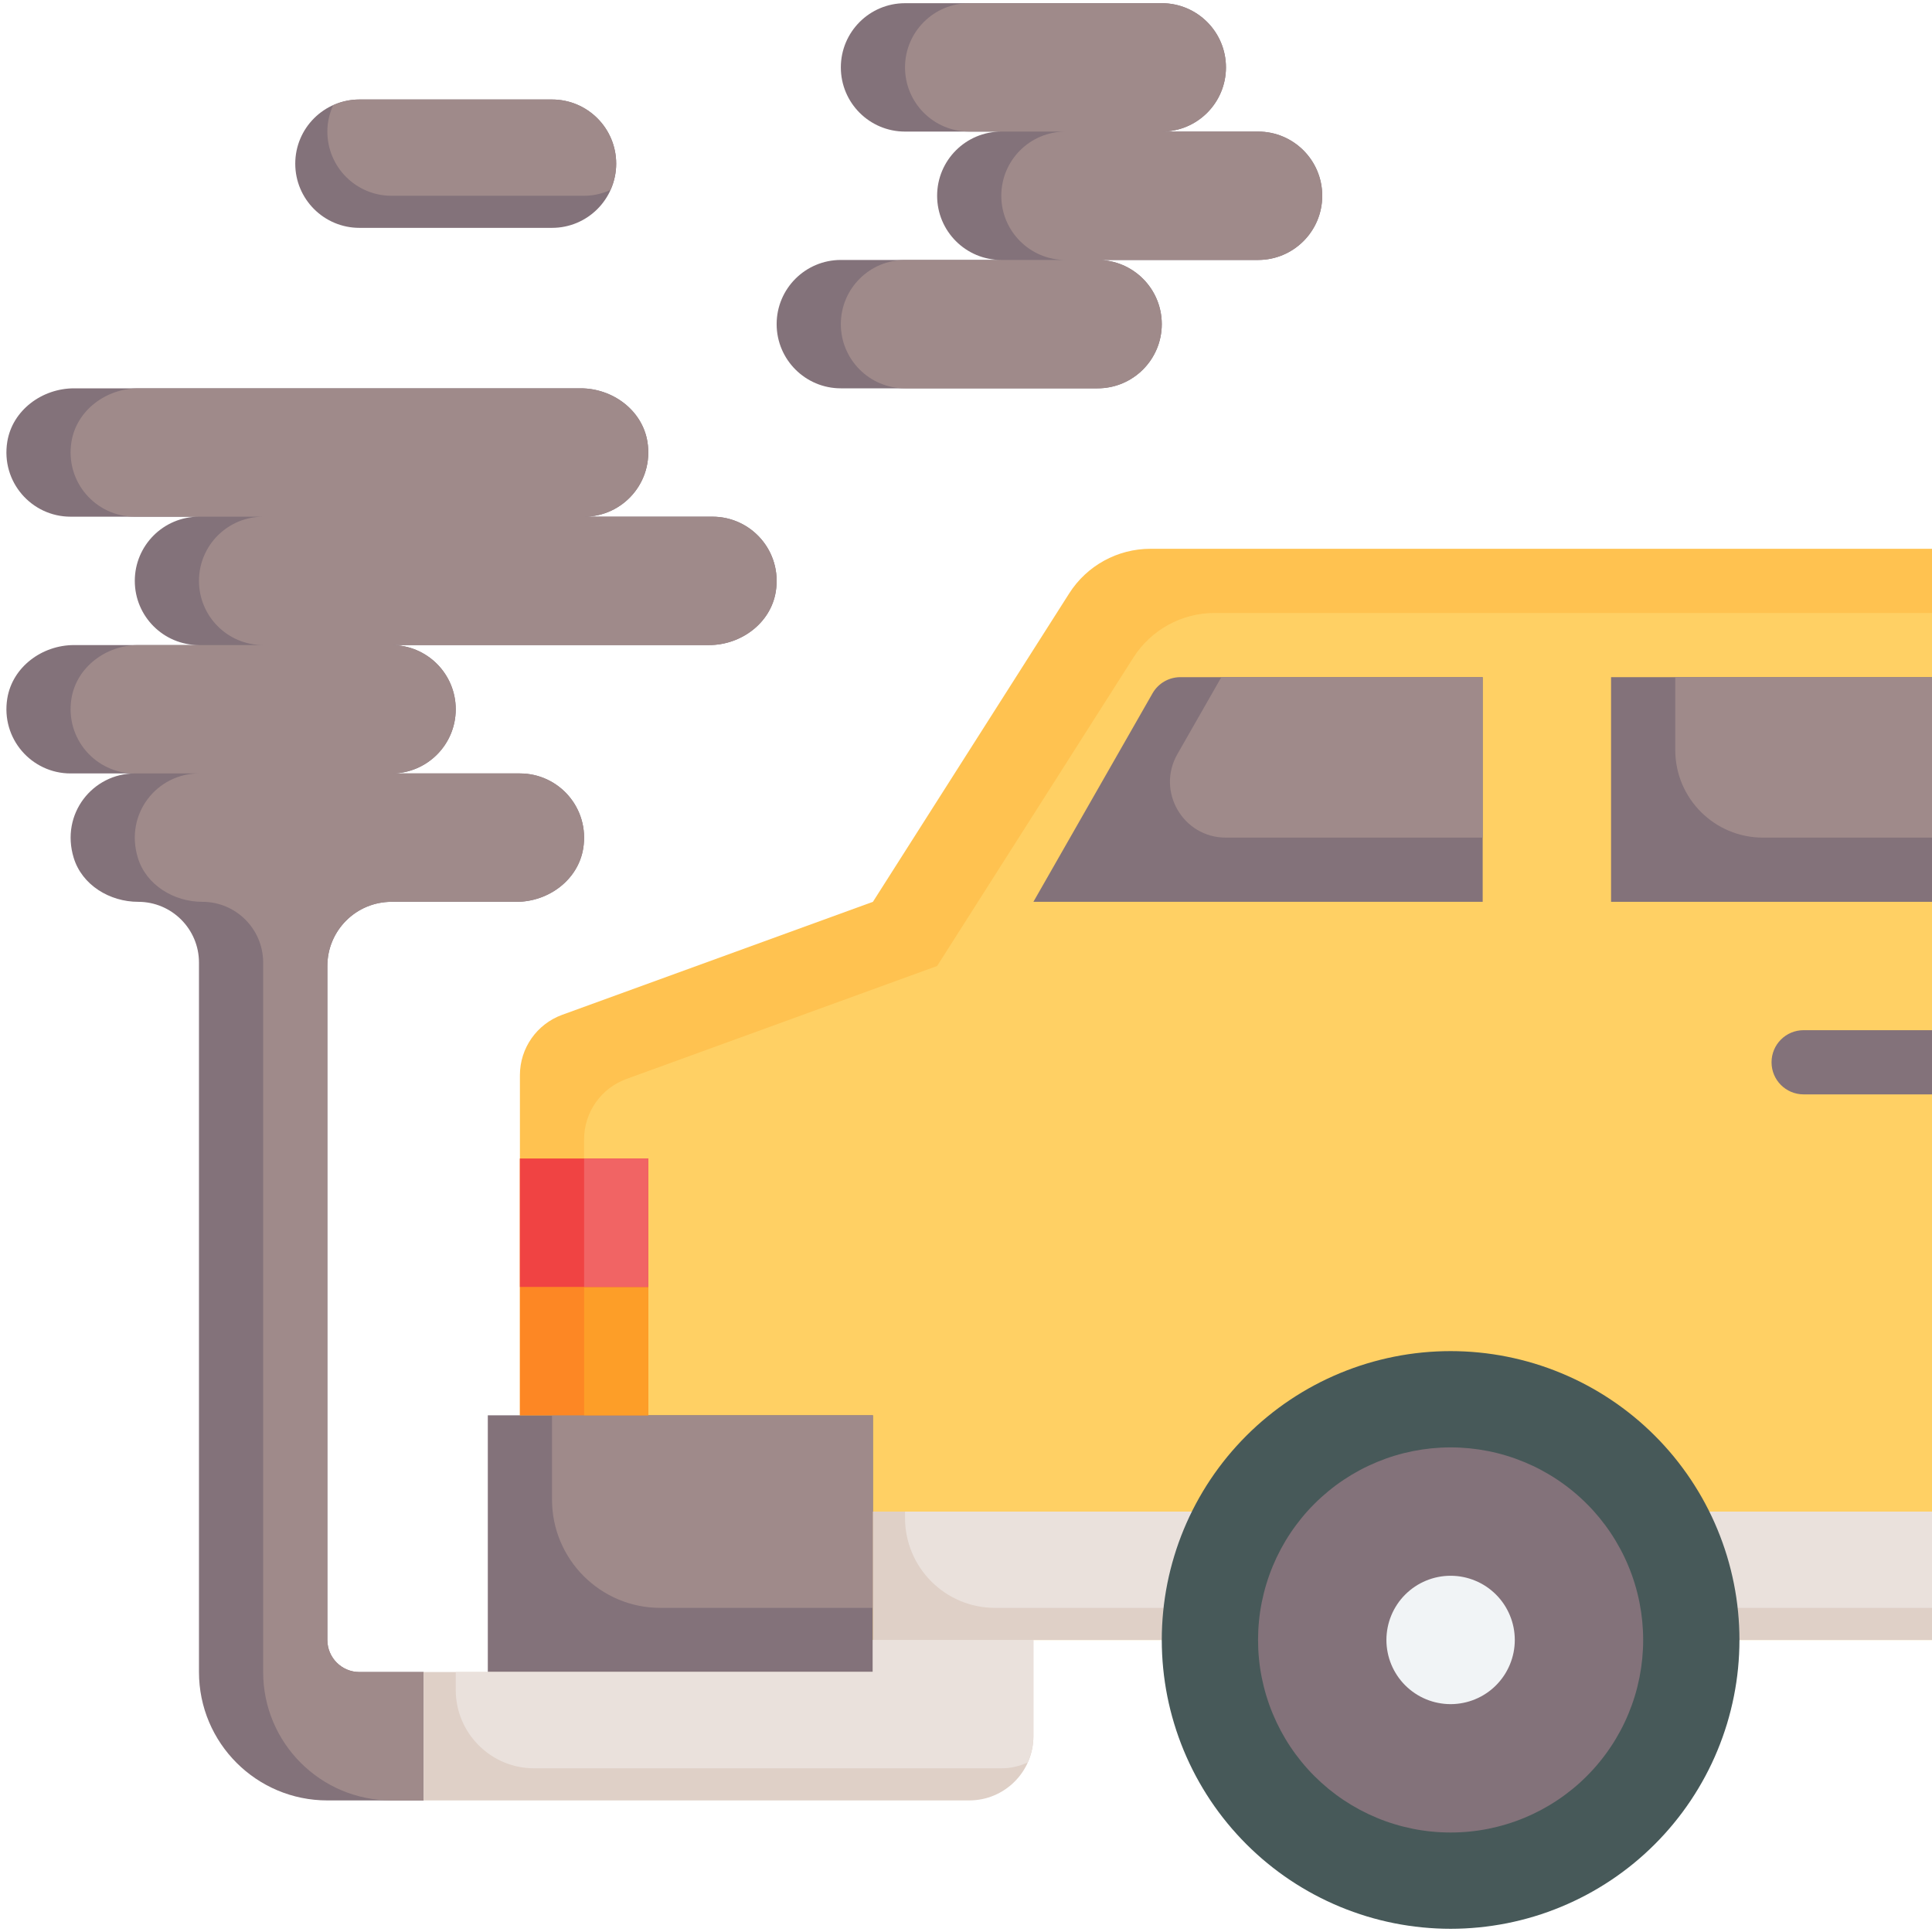 <svg xmlns="http://www.w3.org/2000/svg" xmlns:xlink="http://www.w3.org/1999/xlink" width="500" zoomAndPan="magnify" viewBox="0 0 375 375" height="500" preserveAspectRatio="xMidYMid meet" version="1.0"><rect x="-37.5" width="450" fill="#ffffff" y="-37.5" height="450" fill-opacity="1"/><rect x="-37.5" width="450" fill="#ffffff" y="-37.5" height="450" fill-opacity="1"/><path fill="#ffc250" d="M 375 318.312 L 100.914 318.312 L 100.914 208.688 C 100.914 203.445 104.191 198.77 109.117 196.977 L 169.434 175.043 L 207.535 115.172 C 210.965 109.785 216.906 106.52 223.301 106.52 L 375 106.52 Z M 375 318.312 " fill-opacity="1" fill-rule="nonzero"/><path fill="#ffd064" d="M 375 318.312 L 375 118.977 L 235.758 118.977 C 229.367 118.977 223.426 122.242 219.992 127.629 L 181.895 187.5 L 121.574 209.434 C 116.648 211.227 113.371 215.906 113.371 221.145 L 113.371 318.312 Z M 375 318.312 " fill-opacity="1" fill-rule="nonzero"/><path fill="#83727a" d="M 94.684 274.711 L 169.434 274.711 L 169.434 324.543 L 94.684 324.543 Z M 94.684 274.711 " fill-opacity="1" fill-rule="nonzero"/><path fill="#9f8a8a" d="M 107.145 291.062 C 107.145 302.672 116.555 312.086 128.168 312.086 L 169.434 312.086 L 169.434 274.711 L 107.145 274.711 Z M 107.145 291.062 " fill-opacity="1" fill-rule="nonzero"/><path fill="#fd8724" d="M 100.914 224.875 L 125.832 224.875 L 125.832 274.711 L 100.914 274.711 Z M 100.914 224.875 " fill-opacity="1" fill-rule="nonzero"/><path fill="#fd9e28" d="M 113.371 224.875 L 125.832 224.875 L 125.832 274.711 L 113.371 274.711 Z M 113.371 224.875 " fill-opacity="1" fill-rule="nonzero"/><path fill="#f04343" d="M 100.914 224.875 L 125.832 224.875 L 125.832 249.793 L 100.914 249.793 Z M 100.914 224.875 " fill-opacity="1" fill-rule="nonzero"/><path fill="#f16464" d="M 113.371 224.875 L 125.832 224.875 L 125.832 249.793 L 113.371 249.793 Z M 113.371 224.875 " fill-opacity="1" fill-rule="nonzero"/><path fill="#83727a" d="M 223.703 134.578 L 200.582 175.043 L 287.789 175.043 L 287.789 131.438 L 229.109 131.438 C 226.875 131.438 224.812 132.633 223.703 134.578 Z M 223.703 134.578 " fill-opacity="1" fill-rule="nonzero"/><path fill="#9f8a8a" d="M 228.531 146.375 C 224.402 153.602 229.617 162.582 237.934 162.582 L 287.789 162.582 L 287.789 131.438 L 237.066 131.438 Z M 228.531 146.375 " fill-opacity="1" fill-rule="nonzero"/><path fill="#83727a" d="M 312.707 131.438 L 375 131.438 L 375 175.043 L 312.707 175.043 Z M 312.707 131.438 " fill-opacity="1" fill-rule="nonzero"/><path fill="#9f8a8a" d="M 325.168 145.566 C 325.168 154.965 332.785 162.582 342.184 162.582 L 375 162.582 L 375 131.438 L 325.168 131.438 Z M 325.168 145.566 " fill-opacity="1" fill-rule="nonzero"/><path fill="#dfd0c7" d="M 169.434 293.398 L 375 293.398 L 375 318.312 L 169.434 318.312 Z M 169.434 293.398 " fill-opacity="1" fill-rule="nonzero"/><path fill="#eae1dc" d="M 175.664 294.617 C 175.664 304.266 183.48 312.086 193.133 312.086 L 375 312.086 L 375 293.398 L 175.664 293.398 Z M 175.664 294.617 " fill-opacity="1" fill-rule="nonzero"/><path fill="#83727a" d="M 82.227 324.543 L 69.766 324.543 C 66.328 324.543 63.539 321.754 63.539 318.312 L 63.539 187.5 C 63.539 180.617 69.113 175.043 75.996 175.043 L 100.246 175.043 C 106.453 175.043 112.207 170.801 113.203 164.676 C 114.469 156.871 108.48 150.125 100.914 150.125 L 75.996 150.125 C 82.879 150.125 88.457 144.551 88.457 137.668 C 88.457 130.781 82.879 125.207 75.996 125.207 L 137.621 125.207 C 143.828 125.207 149.582 120.965 150.578 114.844 C 151.844 107.035 145.859 100.289 138.289 100.289 L 113.371 100.289 C 120.941 100.289 126.926 93.543 125.664 85.738 C 124.664 79.617 118.91 75.375 112.707 75.375 L 14.371 75.375 C 8.168 75.375 2.41 79.617 1.414 85.738 C 0.148 93.543 6.137 100.289 13.703 100.289 L 38.621 100.289 C 31.738 100.289 26.164 105.867 26.164 112.75 C 26.164 119.633 31.738 125.207 38.621 125.207 L 14.371 125.207 C 8.168 125.207 2.41 129.449 1.414 135.574 C 0.148 143.379 6.137 150.125 13.703 150.125 L 26.164 150.125 C 18.008 150.125 11.688 157.961 14.309 166.516 C 15.93 171.801 21.297 175.043 26.828 175.043 C 33.34 175.043 38.621 180.324 38.621 186.832 L 38.621 324.543 C 38.621 338.305 49.777 349.461 63.539 349.461 L 82.227 349.461 Z M 82.227 324.543 " fill-opacity="1" fill-rule="nonzero"/><path fill="#9f8a8a" d="M 150.578 114.844 C 151.844 107.035 145.859 100.289 138.289 100.289 L 113.371 100.289 C 120.941 100.289 126.926 93.543 125.664 85.738 C 124.664 79.617 118.91 75.375 112.707 75.375 L 26.828 75.375 C 20.625 75.375 14.871 79.617 13.871 85.738 C 12.609 93.543 18.594 100.289 26.164 100.289 L 51.078 100.289 C 44.195 100.289 38.621 105.867 38.621 112.75 C 38.621 119.633 44.195 125.207 51.078 125.207 L 26.828 125.207 C 20.625 125.207 14.871 129.449 13.871 135.574 C 12.609 143.379 18.594 150.125 26.164 150.125 L 38.621 150.125 C 30.469 150.125 24.145 157.961 26.762 166.516 C 28.387 171.801 33.758 175.043 39.289 175.043 C 45.797 175.043 51.078 180.324 51.078 186.832 L 51.078 324.543 C 51.078 338.305 62.234 349.461 75.996 349.461 L 82.227 349.461 L 82.227 324.543 L 69.766 324.543 C 66.328 324.543 63.539 321.754 63.539 318.312 L 63.539 187.5 C 63.539 180.617 69.113 175.043 75.996 175.043 L 100.246 175.043 C 106.453 175.043 112.207 170.801 113.203 164.676 C 114.469 156.871 108.48 150.125 100.914 150.125 L 75.996 150.125 C 82.879 150.125 88.457 144.551 88.457 137.668 C 88.457 130.781 82.879 125.207 75.996 125.207 L 137.621 125.207 C 143.828 125.207 149.582 120.965 150.578 114.844 Z M 150.578 114.844 " fill-opacity="1" fill-rule="nonzero"/><path fill="#83727a" d="M 244.188 25.539 L 225.5 25.539 C 232.383 25.539 237.957 19.965 237.957 13.082 C 237.957 6.199 232.383 0.621 225.5 0.621 L 175.664 0.621 C 168.781 0.621 163.207 6.199 163.207 13.082 C 163.207 19.965 168.781 25.539 175.664 25.539 L 194.352 25.539 C 187.469 25.539 181.895 31.113 181.895 38 C 181.895 44.883 187.469 50.457 194.352 50.457 L 163.207 50.457 C 156.324 50.457 150.746 56.031 150.746 62.914 C 150.746 69.797 156.324 75.375 163.207 75.375 L 213.039 75.375 C 219.922 75.375 225.5 69.797 225.5 62.914 C 225.5 56.031 219.922 50.457 213.039 50.457 L 244.188 50.457 C 251.07 50.457 256.645 44.883 256.645 38 C 256.645 31.113 251.07 25.539 244.188 25.539 Z M 244.188 25.539 " fill-opacity="1" fill-rule="nonzero"/><path fill="#9f8a8a" d="M 256.645 38 C 256.645 31.113 251.07 25.539 244.188 25.539 L 225.5 25.539 C 232.383 25.539 237.957 19.965 237.957 13.082 C 237.957 6.199 232.383 0.621 225.5 0.621 L 188.121 0.621 C 181.238 0.621 175.664 6.199 175.664 13.082 C 175.664 19.965 181.238 25.539 188.121 25.539 L 206.812 25.539 C 199.926 25.539 194.352 31.113 194.352 38 C 194.352 44.883 199.926 50.457 206.812 50.457 L 175.664 50.457 C 168.781 50.457 163.207 56.031 163.207 62.914 C 163.207 69.797 168.781 75.375 175.664 75.375 L 213.039 75.375 C 219.922 75.375 225.5 69.797 225.5 62.914 C 225.5 56.031 219.922 50.457 213.039 50.457 L 244.188 50.457 C 251.07 50.457 256.645 44.883 256.645 38 Z M 256.645 38 " fill-opacity="1" fill-rule="nonzero"/><path fill="#83727a" d="M 107.145 44.227 L 69.766 44.227 C 62.883 44.227 57.309 38.652 57.309 31.77 C 57.309 24.887 62.883 19.312 69.766 19.312 L 107.145 19.312 C 114.027 19.312 119.602 24.887 119.602 31.77 C 119.602 38.652 114.027 44.227 107.145 44.227 Z M 107.145 44.227 " fill-opacity="1" fill-rule="nonzero"/><path fill="#9f8a8a" d="M 107.145 19.312 L 69.766 19.312 C 67.941 19.312 66.223 19.727 64.66 20.434 C 63.957 21.996 63.539 23.715 63.539 25.539 C 63.539 32.422 69.113 38 75.996 38 L 113.371 38 C 115.195 38 116.918 37.582 118.48 36.879 C 119.184 35.312 119.602 33.594 119.602 31.77 C 119.602 24.887 114.027 19.312 107.145 19.312 Z M 107.145 19.312 " fill-opacity="1" fill-rule="nonzero"/><path fill="#dfd0c7" d="M 200.582 318.312 L 169.434 318.312 L 169.434 324.543 L 82.227 324.543 L 82.227 349.461 L 188.121 349.461 C 195.008 349.461 200.582 343.887 200.582 337 L 200.582 318.312 " fill-opacity="1" fill-rule="nonzero"/><path fill="#eae1dc" d="M 88.457 324.543 L 88.457 327.996 C 88.457 336.41 95.277 343.23 103.691 343.23 L 194.352 343.23 C 196.176 343.23 197.898 342.812 199.461 342.109 C 200.164 340.547 200.582 338.828 200.582 337 L 200.582 318.312 L 169.434 318.312 L 169.434 324.543 Z M 88.457 324.543 " fill-opacity="1" fill-rule="nonzero"/><path fill="#475959" d="M 337.625 318.312 C 337.625 320.148 337.535 321.98 337.355 323.809 C 337.176 325.637 336.906 327.449 336.547 329.25 C 336.188 331.051 335.742 332.832 335.211 334.59 C 334.676 336.344 334.059 338.07 333.355 339.77 C 332.656 341.465 331.871 343.121 331.004 344.742 C 330.141 346.359 329.195 347.934 328.176 349.461 C 327.156 350.988 326.062 352.461 324.898 353.879 C 323.734 355.301 322.504 356.656 321.203 357.957 C 319.906 359.254 318.547 360.488 317.129 361.652 C 315.707 362.816 314.234 363.91 312.707 364.93 C 311.184 365.949 309.609 366.891 307.988 367.758 C 306.371 368.621 304.711 369.406 303.016 370.109 C 301.32 370.812 299.594 371.43 297.836 371.965 C 296.078 372.496 294.301 372.941 292.5 373.301 C 290.699 373.656 288.883 373.926 287.055 374.105 C 285.23 374.285 283.398 374.379 281.562 374.379 C 279.727 374.379 277.895 374.285 276.066 374.105 C 274.238 373.926 272.426 373.656 270.625 373.301 C 268.824 372.941 267.043 372.496 265.289 371.965 C 263.531 371.43 261.805 370.812 260.105 370.109 C 258.41 369.406 256.754 368.621 255.133 367.758 C 253.516 366.891 251.941 365.949 250.414 364.93 C 248.887 363.91 247.414 362.816 245.996 361.652 C 244.574 360.488 243.219 359.254 241.918 357.957 C 240.621 356.656 239.391 355.301 238.223 353.879 C 237.059 352.461 235.965 350.988 234.945 349.461 C 233.926 347.934 232.984 346.359 232.117 344.742 C 231.254 343.121 230.469 341.465 229.766 339.77 C 229.062 338.07 228.445 336.344 227.914 334.59 C 227.379 332.832 226.934 331.051 226.574 329.25 C 226.219 327.449 225.949 325.637 225.77 323.809 C 225.59 321.98 225.5 320.148 225.5 318.312 C 225.5 316.477 225.59 314.645 225.77 312.82 C 225.949 310.992 226.219 309.176 226.574 307.375 C 226.934 305.574 227.379 303.797 227.914 302.039 C 228.445 300.281 229.062 298.555 229.766 296.859 C 230.469 295.164 231.254 293.504 232.117 291.887 C 232.984 290.266 233.926 288.695 234.945 287.168 C 235.965 285.641 237.059 284.168 238.223 282.746 C 239.391 281.328 240.621 279.969 241.918 278.672 C 243.219 277.371 244.574 276.141 245.996 274.977 C 247.414 273.812 248.887 272.719 250.414 271.699 C 251.941 270.68 253.516 269.734 255.133 268.871 C 256.754 268.004 258.41 267.223 260.105 266.52 C 261.805 265.816 263.531 265.199 265.289 264.664 C 267.043 264.133 268.824 263.688 270.625 263.328 C 272.426 262.969 274.238 262.699 276.066 262.52 C 277.895 262.34 279.727 262.25 281.562 262.25 C 283.398 262.25 285.23 262.34 287.055 262.52 C 288.883 262.699 290.699 262.969 292.5 263.328 C 294.301 263.688 296.078 264.133 297.836 264.664 C 299.594 265.199 301.32 265.816 303.016 266.52 C 304.711 267.223 306.371 268.004 307.988 268.871 C 309.609 269.734 311.184 270.68 312.707 271.699 C 314.234 272.719 315.707 273.812 317.129 274.977 C 318.547 276.141 319.906 277.371 321.203 278.672 C 322.504 279.969 323.734 281.328 324.898 282.746 C 326.062 284.168 327.156 285.641 328.176 287.168 C 329.195 288.695 330.141 290.266 331.004 291.887 C 331.871 293.504 332.656 295.164 333.355 296.859 C 334.059 298.555 334.676 300.281 335.211 302.039 C 335.742 303.797 336.188 305.574 336.547 307.375 C 336.906 309.176 337.176 310.992 337.355 312.82 C 337.535 314.645 337.625 316.477 337.625 318.312 Z M 337.625 318.312 " fill-opacity="1" fill-rule="nonzero"/><path fill="#83727a" d="M 318.938 318.312 C 318.938 319.539 318.875 320.758 318.758 321.977 C 318.637 323.195 318.457 324.406 318.219 325.605 C 317.98 326.805 317.684 327.992 317.328 329.164 C 316.973 330.336 316.559 331.484 316.09 332.617 C 315.625 333.746 315.102 334.852 314.523 335.934 C 313.945 337.012 313.316 338.062 312.637 339.078 C 311.957 340.098 311.23 341.078 310.453 342.023 C 309.676 342.973 308.855 343.875 307.988 344.742 C 307.125 345.609 306.219 346.43 305.273 347.207 C 304.324 347.98 303.344 348.711 302.324 349.391 C 301.309 350.07 300.258 350.699 299.18 351.277 C 298.102 351.852 296.996 352.375 295.863 352.844 C 294.734 353.312 293.582 353.727 292.41 354.078 C 291.238 354.434 290.055 354.73 288.852 354.973 C 287.652 355.211 286.441 355.391 285.227 355.508 C 284.008 355.629 282.785 355.688 281.562 355.688 C 280.336 355.688 279.117 355.629 277.898 355.508 C 276.68 355.391 275.469 355.211 274.27 354.973 C 273.07 354.73 271.883 354.434 270.711 354.078 C 269.539 353.727 268.391 353.312 267.258 352.844 C 266.129 352.375 265.023 351.852 263.941 351.277 C 262.863 350.699 261.816 350.07 260.797 349.391 C 259.777 348.711 258.797 347.98 257.852 347.207 C 256.906 346.43 256 345.609 255.133 344.742 C 254.266 343.875 253.445 342.973 252.668 342.023 C 251.895 341.078 251.164 340.098 250.484 339.078 C 249.805 338.062 249.176 337.012 248.598 335.934 C 248.023 334.852 247.5 333.746 247.031 332.617 C 246.562 331.484 246.152 330.336 245.797 329.164 C 245.441 327.992 245.145 326.805 244.902 325.605 C 244.664 324.406 244.484 323.195 244.367 321.977 C 244.246 320.758 244.188 319.539 244.188 318.312 C 244.188 317.09 244.246 315.867 244.367 314.652 C 244.484 313.434 244.664 312.223 244.902 311.023 C 245.145 309.82 245.441 308.637 245.797 307.465 C 246.152 306.293 246.562 305.141 247.031 304.012 C 247.5 302.879 248.023 301.773 248.598 300.695 C 249.176 299.617 249.805 298.566 250.484 297.551 C 251.164 296.531 251.895 295.551 252.668 294.602 C 253.445 293.656 254.266 292.75 255.133 291.887 C 256 291.02 256.906 290.199 257.852 289.422 C 258.797 288.645 259.777 287.918 260.797 287.238 C 261.816 286.559 262.863 285.93 263.941 285.352 C 265.023 284.773 266.129 284.254 267.258 283.785 C 268.391 283.316 269.539 282.902 270.711 282.547 C 271.883 282.191 273.07 281.895 274.27 281.656 C 275.469 281.418 276.68 281.238 277.898 281.117 C 279.117 281 280.336 280.938 281.562 280.938 C 282.785 280.938 284.008 281 285.227 281.117 C 286.441 281.238 287.652 281.418 288.852 281.656 C 290.055 281.895 291.238 282.191 292.41 282.547 C 293.582 282.902 294.734 283.316 295.863 283.785 C 296.996 284.254 298.102 284.773 299.18 285.352 C 300.258 285.93 301.309 286.559 302.324 287.238 C 303.344 287.918 304.324 288.645 305.273 289.422 C 306.219 290.199 307.125 291.02 307.988 291.887 C 308.855 292.75 309.676 293.656 310.453 294.602 C 311.23 295.551 311.957 296.531 312.637 297.551 C 313.316 298.566 313.945 299.617 314.523 300.695 C 315.102 301.773 315.625 302.879 316.09 304.012 C 316.559 305.141 316.973 306.293 317.328 307.465 C 317.684 308.637 317.98 309.82 318.219 311.023 C 318.457 312.223 318.637 313.434 318.758 314.652 C 318.875 315.867 318.938 317.09 318.938 318.312 Z M 318.938 318.312 " fill-opacity="1" fill-rule="nonzero"/><path fill="#f1f4f6" d="M 294.02 318.312 C 294.02 319.133 293.941 319.941 293.781 320.746 C 293.621 321.547 293.383 322.324 293.07 323.082 C 292.758 323.836 292.375 324.555 291.922 325.234 C 291.465 325.914 290.949 326.543 290.371 327.125 C 289.793 327.703 289.164 328.219 288.484 328.672 C 287.805 329.129 287.086 329.512 286.328 329.824 C 285.574 330.137 284.793 330.375 283.992 330.531 C 283.191 330.691 282.379 330.773 281.562 330.773 C 280.742 330.773 279.934 330.691 279.133 330.531 C 278.328 330.375 277.551 330.137 276.793 329.824 C 276.039 329.512 275.32 329.129 274.641 328.672 C 273.961 328.219 273.332 327.703 272.754 327.125 C 272.172 326.543 271.656 325.914 271.203 325.234 C 270.75 324.555 270.363 323.836 270.051 323.082 C 269.738 322.324 269.5 321.547 269.344 320.746 C 269.184 319.941 269.102 319.133 269.102 318.312 C 269.102 317.496 269.184 316.688 269.344 315.883 C 269.5 315.082 269.738 314.301 270.051 313.547 C 270.363 312.789 270.75 312.074 271.203 311.391 C 271.656 310.711 272.172 310.082 272.754 309.504 C 273.332 308.926 273.961 308.41 274.641 307.953 C 275.32 307.5 276.039 307.117 276.793 306.805 C 277.551 306.492 278.328 306.254 279.133 306.094 C 279.934 305.934 280.742 305.855 281.562 305.855 C 282.379 305.855 283.191 305.934 283.992 306.094 C 284.793 306.254 285.574 306.492 286.328 306.805 C 287.086 307.117 287.805 307.5 288.484 307.953 C 289.164 308.41 289.793 308.926 290.371 309.504 C 290.949 310.082 291.465 310.711 291.922 311.391 C 292.375 312.074 292.758 312.789 293.07 313.547 C 293.383 314.301 293.621 315.082 293.781 315.883 C 293.941 316.688 294.02 317.496 294.02 318.312 Z M 294.02 318.312 " fill-opacity="1" fill-rule="nonzero"/><path fill="#83727a" d="M 350.082 199.957 C 346.637 199.957 343.855 202.742 343.855 206.188 C 343.855 209.633 346.637 212.418 350.082 212.418 L 375 212.418 L 375 199.957 Z M 350.082 199.957 " fill-opacity="1" fill-rule="nonzero"/></svg>